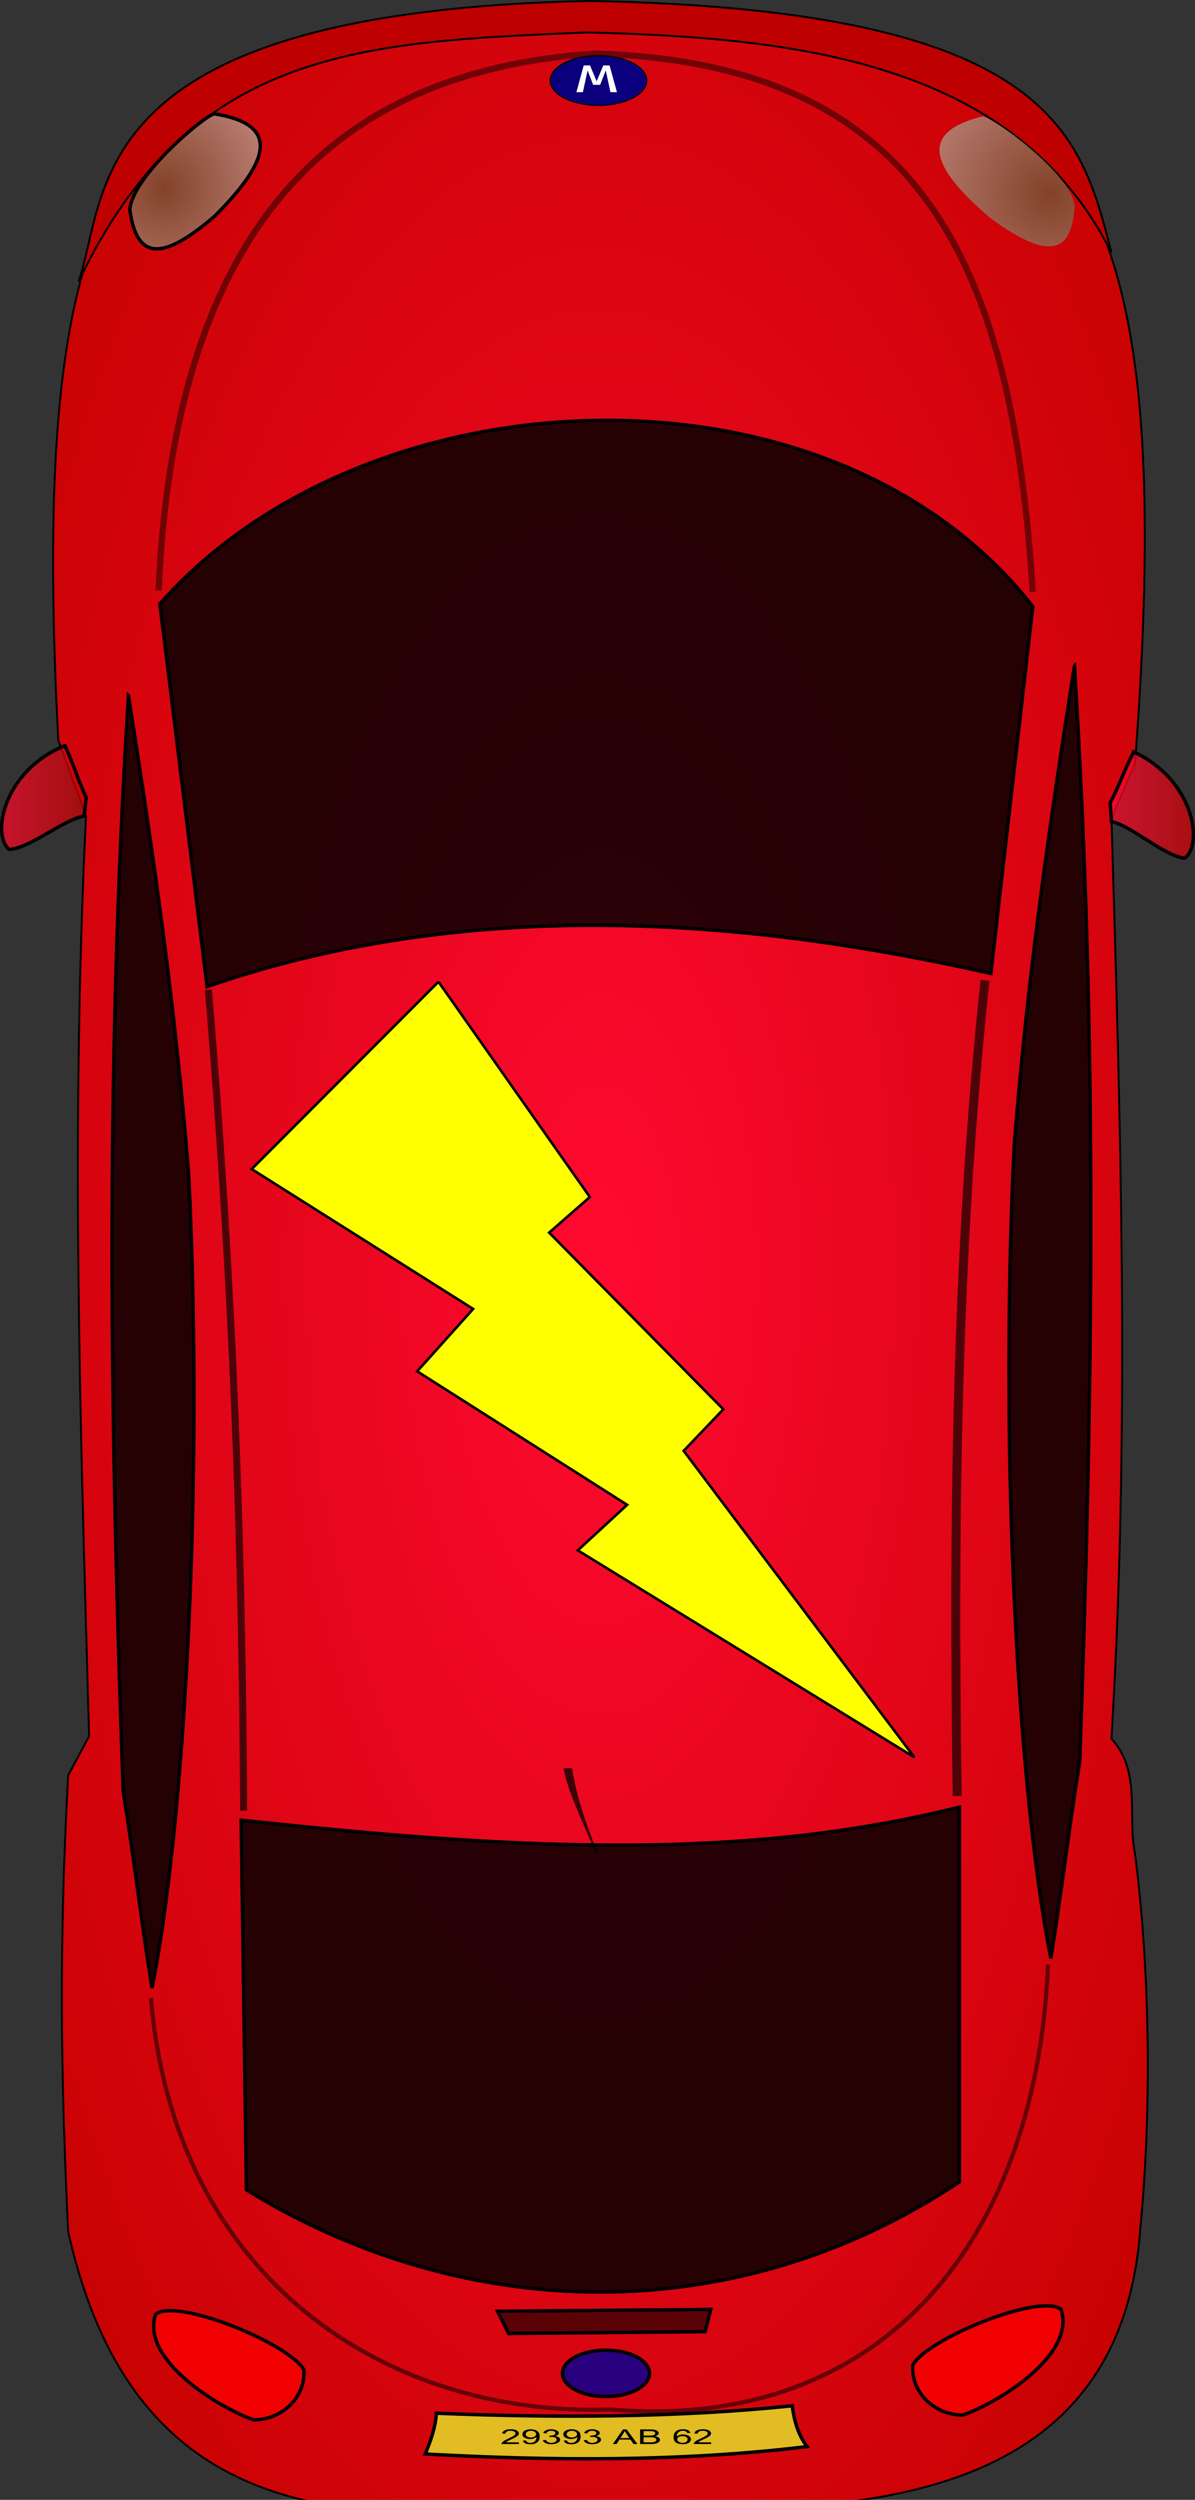 <?xml version="1.0"?>
<svg width="464.05" height="970.73" xmlns="http://www.w3.org/2000/svg" xmlns:svg="http://www.w3.org/2000/svg" xmlns:xlink="http://www.w3.org/1999/xlink" version="1.0">
 <rect width="100%" height="100%" fill="#333333" stroke="none"/>
 <defs id="defs1108">
  <linearGradient id="linearGradient1257">
   <stop id="stop1258" offset="0" stop-color="#ff0a31"/>
   <stop id="stop1259" offset="1" stop-color="#c60200"/>
  </linearGradient>
  <linearGradient id="linearGradient1253">
   <stop id="stop1254" offset="0" stop-color="#6b5635"/>
   <stop id="stop1255" offset="1" stop-color="#fff"/>
  </linearGradient>
  <radialGradient cx="209.53" cy="106.33" fx="208.68" fy="107.57" gradientTransform="matrix(.983 0 0 1.017 -141.49 -36.096)" gradientUnits="userSpaceOnUse" id="radialGradient2569" r="88.78" xlink:href="#linearGradient1253"/>
  <radialGradient cx="537.79" cy="113.83" fx="538.56" fy="113.43" gradientTransform="matrix(1.02 0 0 .981 -141.49 -36.096)" gradientUnits="userSpaceOnUse" id="radialGradient2572" r="110.57" xlink:href="#linearGradient1253"/>
  <linearGradient id="linearGradient2575" x1="-0.02" x2="1.02" xlink:href="#linearGradient1257" y1="0.5" y2="0.5"/>
  <linearGradient id="linearGradient2578" x1="-0.02" x2="1.02" xlink:href="#linearGradient1257" y1="0.5" y2="0.5"/>
  <radialGradient cx="565.16" cy="346.26" gradientTransform="matrix(.663 0 0 1.508 -141.49 -36.096)" gradientUnits="userSpaceOnUse" id="radialGradient2584" r="420.99" xlink:href="#linearGradient1257"/>
 </defs>
 <g class="layer">
  <title>Layer 1</title>
  <path d="m231.35,2.09c175.61,6.16 228.86,30.31 209.41,288.39c-3.05,7.13 -6.11,14.26 -9.16,21.38c3.6,119.1 7.2,238.92 0,357.29c11.69,12.77 6.11,29.86 9.16,44.79c5,38.45 7.12,92.73 2.04,145.57c-8.5,118.7 -132.17,107.84 -202.57,109.93c-78.45,-1.75 -184.26,23.84 -213.76,-108.92c-2.88,-61.2 -3.6,-110.16 0,-177.12c2.71,-5.09 5.42,-10.17 8.14,-15.26c-3.28,-117.65 -7.28,-233.14 -1.2,-357.26c-3.59,-9.84 -7.19,-19.68 -10.79,-29.51c-13.2,-254.33 36.95,-270.4 208.73,-279.28z" fill="url(#radialGradient2584)" fill-rule="evenodd" id="path1228" stroke="#000" stroke-width="0.75" transform="translate(-23 -112) matrix(1 0 0 1 23 118)">9</path>
  <path d="m431.6,98.1c-37.32,-74.31 -122.49,-83.47 -203.59,-85.51c-86.18,3.73 -154.04,5.43 -197.47,96.7c11.87,-34.61 0.34,-104.84 198.49,-108.92c179.84,3.4 190.69,51.58 202.57,97.73z" fill="#bf0000" fill-rule="evenodd" id="path1234" stroke="#000" stroke-width="0.75"/>
  <path d="m62.09,234.5c80.42,-91.28 260.59,-99.08 338.97,1.02c-5.43,47.5 -10.86,95 -16.28,142.51c-73.97,-16.63 -190.7,-34.27 -304.36,5.09c-6.11,-49.54 -12.22,-99.08 -18.33,-148.62z" fill-opacity="0.83" fill-rule="evenodd" id="path1229" stroke="#000" stroke-width="1pt" transform="matrix(1 0 0 1 0 0)"/>
  <path d="m93.65,706.82c99.08,10.52 191.03,16.96 278.91,-5.09l0,145.56c-87.2,58.02 -192.73,54.97 -276.88,3.05c-0.68,-47.84 -1.35,-95.68 -2.03,-143.52z" fill-opacity="0.83" fill-rule="evenodd" id="path1230" stroke="#000" stroke-width="1pt"/>
  <path d="m440.25,292.01c23.24,10.69 27.15,35.63 19.85,41.23c-8.14,-0.85 -20.36,-12.39 -28.5,-14.25c-0.17,-2.38 -0.34,-4.75 -0.51,-7.13c3.39,-6.45 5.77,-13.4 9.16,-19.85z" fill="url(#linearGradient2578)" fill-opacity="0.75" fill-rule="evenodd" id="path1232" stroke="#000" stroke-width="1pt"/>
  <path d="m25.21,289.54c-23.69,9.66 -28.69,34.4 -21.64,40.31c8.17,-0.49 20.88,-11.47 29.1,-12.98c0.27,-2.37 0.55,-4.73 0.82,-7.1c-3.11,-6.59 -5.17,-13.64 -8.28,-20.23z" fill="url(#linearGradient2575)" fill-opacity="0.75" fill-rule="evenodd" id="path1233" stroke="#000" stroke-width="1pt"/>
  <path d="m381.72,45.16c-24.94,6.11 -20.87,19.34 3.06,39.7c19.51,14.08 31.38,16.46 32.57,-5.09c-1.7,-12.55 -30.37,-33.25 -35.63,-34.61z" fill="url(#radialGradient2572)" fill-opacity="0.75" fill-rule="evenodd" id="path1235"/>
  <path d="m83.15,44.17c25.35,4.08 22.36,17.6 0.16,39.82c-18.31,15.61 -29.96,18.93 -32.88,-2.45c0.68,-12.65 27.59,-35.59 32.72,-37.37z" fill="url(#radialGradient2569)" fill-opacity="0.75" fill-rule="evenodd" id="path1236" stroke="#000" stroke-width="1pt"/>
  <path d="m49.88,270.13c-9.16,147.26 -7.13,283.32 -2.04,425.49c4.07,25.11 7.13,51.24 11.2,76.34c12.38,-61.92 20.19,-192.55 14.25,-315.55c-5.26,-66.17 -13.57,-123.68 -23.41,-186.28z" fill-opacity="0.83" fill-rule="evenodd" id="path1237" stroke="#000" stroke-width="1pt"/>
  <path d="m417.24,258.62c9.16,147.26 7.13,283.32 2.04,425.49c-4.08,25.11 -7.13,51.24 -11.2,76.35c-12.39,-61.93 -20.19,-192.56 -14.25,-315.56c5.26,-66.16 13.57,-123.68 23.41,-186.28z" fill-opacity="0.83" fill-rule="evenodd" id="path1238" stroke="#000" stroke-width="1pt"/>
  <path d="m193.21,897.5l82.77,-0.72l-2.16,8.64l-76.3,0.72l-4.31,-8.64z" fill-opacity="0.58" fill-rule="evenodd" id="path1239" stroke="#000" stroke-width="1pt"/>
  <path d="m395.16,965.63a16.91,9 0 1 1 -33.83,0a16.91,9 0 1 1 33.83,0z" fill="#29007d" fill-rule="evenodd" id="path1241" stroke="#000" stroke-width="1pt" transform="translate(-142.93 -44.013)"/>
  <path d="m354.44,918.38c5.52,-10.08 49.18,-28.08 57.58,-21.6c6,18 -25.43,36.71 -38.15,41.03c-10.8,0 -20.15,-8.64 -19.43,-19.43z" fill="#f00" fill-opacity="0.72" fill-rule="evenodd" id="path1242" stroke="#000" stroke-width="1pt"/>
  <path d="m118,920.24c-5.52,-10.08 -49.18,-28.07 -57.58,-21.59c-6,17.99 25.43,36.71 38.15,41.02c10.79,0 20.15,-8.63 19.43,-19.43z" fill="#f00" fill-opacity="0.72" fill-rule="evenodd" id="path1243" stroke="#000" stroke-width="1pt"/>
  <path d="m382.51,380.7c-11.52,107.97 -12.24,214.49 -10.8,316.7" fill="none" id="path1244" stroke="#000" stroke-opacity="0.65" stroke-width="3.5"/>
  <path d="m80.92,384.3c9.84,117.8 13.2,217.61 13.68,318.86" fill="none" id="path1245" stroke="#000" stroke-opacity="0.66" stroke-width="2.75"/>
  <path d="m222.3,686.63c-0.46,-1.01 0.24,2.22 0.44,3.31c0.4,2.18 0.89,4.33 1.44,6.47c1.64,6.36 3.81,12.52 6.14,18.64c0.57,1.44 1.15,2.88 1.73,4.31l-0.83,0.16c-0.6,-1.44 -1.2,-2.87 -1.79,-4.3c-3.68,-9.03 -8.73,-18.93 -10.62,-28.59l3.49,0z" fill-opacity="0.75" id="path1250"/>
  <path d="m169.45,937.09c-0.36,5.64 -2.16,10.56 -4.32,15.84c47.63,2.63 99.21,3.11 148.28,-2.88c-3,-3.84 -4.92,-9.12 -5.76,-15.84c-43.91,4.56 -91.41,4.8 -138.2,2.88z" fill="#e1bd23" fill-rule="evenodd" id="path1251" stroke="#000" stroke-width="1pt"/>
  <path d="m393.72,74.54a18.71,11.16 0 1 1 -37.43,0a18.71,11.16 0 1 1 37.43,0z" fill="#0a007d" fill-rule="evenodd" id="path1271" stroke="#000" stroke-width="0.5" transform="matrix(1 0 0 .866 -142.6 -33.28)"/>
  <path d="m165.31,-48.45l1.86,0l1.35,11.43l1.6,-7.56l1.99,0l1.62,7.58l1.35,-11.45l1.86,0l-2.11,14.08l-1.8,0l-1.91,-8.36l-1.9,8.36l-1.81,0l-2.1,-14.08z" fill="#fff" id="text1272" transform="scale(1.354 -.739)"/>
  <path d="m61.58,229.32c6.11,-136.88 64.13,-201.57 169.49,-208.52c130.97,3.92 162.19,87.5 169.99,209.06" fill="none" id="path1276" stroke="#000" stroke-opacity="0.47" stroke-width="2.43"/>
  <path d="m150.49,1269.6l0,0.9l-5.05,0c0,-0.2 0.03,-0.4 0.11,-0.7c0.13,-0.3 0.34,-0.6 0.62,-1c0.28,-0.3 0.69,-0.7 1.23,-1.1c0.83,-0.7 1.39,-1.2 1.68,-1.6s0.43,-0.8 0.43,-1.2c0,-0.3 -0.13,-0.7 -0.39,-0.9c-0.27,-0.3 -0.62,-0.4 -1.04,-0.4c-0.45,0 -0.81,0.1 -1.08,0.4c-0.28,0.3 -0.41,0.7 -0.42,1.1l-0.96,-0.1c0.07,-0.7 0.32,-1.2 0.75,-1.6s1,-0.6 1.73,-0.6s1.31,0.2 1.74,0.6c0.42,0.5 0.64,1 0.64,1.6c0,0.3 -0.07,0.6 -0.19,0.9c-0.13,0.3 -0.33,0.6 -0.62,0.9s-0.77,0.8 -1.45,1.3c-0.56,0.5 -0.92,0.8 -1.08,1s-0.29,0.3 -0.39,0.5l3.74,0zm1.15,-0.9l0.9,-0.1c0.07,0.5 0.22,0.8 0.44,1c0.21,0.2 0.49,0.3 0.82,0.3c0.29,0 0.54,-0.1 0.76,-0.2c0.22,-0.2 0.39,-0.3 0.53,-0.6c0.14,-0.2 0.26,-0.5 0.35,-0.9c0.1,-0.3 0.14,-0.7 0.14,-1.1l0,-0.2c-0.19,0.3 -0.45,0.5 -0.77,0.7s-0.68,0.3 -1.05,0.3c-0.64,0 -1.17,-0.2 -1.61,-0.7c-0.43,-0.4 -0.65,-1 -0.65,-1.8s0.23,-1.4 0.68,-1.9c0.46,-0.4 1.03,-0.7 1.72,-0.7c0.49,0 0.95,0.2 1.36,0.4c0.41,0.3 0.72,0.7 0.93,1.2c0.22,0.5 0.32,1.2 0.32,2.1c0,1 -0.1,1.8 -0.31,2.4c-0.22,0.5 -0.53,1 -0.95,1.3s-0.91,0.4 -1.47,0.4c-0.6,0 -1.08,-0.1 -1.46,-0.5c-0.38,-0.3 -0.61,-0.8 -0.68,-1.4zm3.83,-3.3c0,-0.6 -0.14,-1 -0.43,-1.3c-0.28,-0.3 -0.63,-0.5 -1.03,-0.5c-0.42,0 -0.78,0.2 -1.09,0.5c-0.31,0.4 -0.46,0.8 -0.46,1.3s0.15,0.9 0.44,1.2s0.65,0.5 1.08,0.5c0.44,0 0.79,-0.2 1.07,-0.5s0.42,-0.7 0.42,-1.2zm1.97,3.1l0.93,-0.1c0.11,0.5 0.29,0.9 0.55,1.1s0.57,0.4 0.95,0.4c0.44,0 0.81,-0.2 1.11,-0.5c0.31,-0.3 0.46,-0.7 0.46,-1.1c0,-0.5 -0.14,-0.8 -0.42,-1.1c-0.29,-0.3 -0.64,-0.4 -1.08,-0.4c-0.17,0 -0.39,0 -0.66,0.1l0.11,-0.8l0.15,0c0.4,0 0.76,-0.1 1.07,-0.3c0.32,-0.2 0.48,-0.6 0.48,-1c0,-0.3 -0.11,-0.6 -0.35,-0.9c-0.23,-0.2 -0.53,-0.3 -0.9,-0.3c-0.36,0 -0.66,0.1 -0.91,0.4c-0.24,0.2 -0.4,0.5 -0.46,1l-0.94,-0.2c0.11,-0.6 0.37,-1.1 0.78,-1.4c0.41,-0.4 0.91,-0.6 1.51,-0.6c0.42,0 0.8,0.1 1.15,0.3s0.62,0.4 0.81,0.7c0.18,0.3 0.28,0.7 0.28,1s-0.09,0.6 -0.27,0.9s-0.44,0.5 -0.78,0.7c0.45,0.1 0.8,0.3 1.05,0.6s0.37,0.8 0.37,1.2c0,0.7 -0.24,1.3 -0.73,1.7c-0.48,0.5 -1.1,0.7 -1.84,0.7c-0.67,0 -1.23,-0.2 -1.67,-0.6s-0.69,-0.9 -0.75,-1.5zm6.06,0.2l0.9,-0.1c0.08,0.5 0.23,0.8 0.44,1c0.22,0.2 0.49,0.3 0.83,0.3c0.29,0 0.54,-0.1 0.76,-0.2c0.21,-0.2 0.39,-0.3 0.53,-0.6c0.14,-0.2 0.25,-0.5 0.35,-0.9c0.09,-0.3 0.14,-0.7 0.14,-1.1c0,0 0,-0.1 -0.01,-0.2c-0.18,0.3 -0.44,0.5 -0.76,0.7c-0.33,0.2 -0.68,0.3 -1.06,0.3c-0.63,0 -1.16,-0.2 -1.6,-0.7c-0.44,-0.4 -0.66,-1 -0.66,-1.8s0.23,-1.4 0.69,-1.9c0.45,-0.4 1.02,-0.7 1.71,-0.7c0.5,0 0.95,0.2 1.36,0.4c0.41,0.3 0.73,0.7 0.94,1.2s0.32,1.2 0.32,2.1c0,1 -0.11,1.8 -0.32,2.4c-0.21,0.5 -0.52,1 -0.94,1.3s-0.91,0.4 -1.47,0.4c-0.6,0 -1.09,-0.1 -1.46,-0.5c-0.38,-0.3 -0.61,-0.8 -0.69,-1.4zm3.84,-3.3c0,-0.6 -0.14,-1 -0.43,-1.3s-0.63,-0.5 -1.03,-0.5c-0.42,0 -0.78,0.2 -1.09,0.5c-0.31,0.4 -0.46,0.8 -0.46,1.3s0.14,0.9 0.44,1.2c0.29,0.3 0.65,0.5 1.08,0.5s0.79,-0.2 1.07,-0.5s0.42,-0.7 0.42,-1.2zm1.96,3.1l0.94,-0.1c0.11,0.5 0.29,0.9 0.55,1.1s0.57,0.4 0.94,0.4c0.44,0 0.81,-0.2 1.12,-0.5c0.3,-0.3 0.45,-0.7 0.45,-1.1c0,-0.5 -0.14,-0.8 -0.42,-1.1s-0.64,-0.4 -1.07,-0.4c-0.18,0 -0.4,0 -0.66,0.1l0.1,-0.8l0.15,0c0.4,0 0.76,-0.1 1.08,-0.3s0.48,-0.6 0.48,-1c0,-0.3 -0.12,-0.6 -0.35,-0.9c-0.23,-0.2 -0.53,-0.3 -0.9,-0.3c-0.36,0 -0.67,0.1 -0.91,0.4c-0.24,0.2 -0.4,0.5 -0.47,1l-0.94,-0.2c0.12,-0.6 0.38,-1.1 0.79,-1.4c0.4,-0.4 0.91,-0.6 1.51,-0.6c0.42,0 0.8,0.1 1.15,0.3s0.62,0.4 0.8,0.7c0.19,0.3 0.28,0.7 0.28,1s-0.09,0.6 -0.26,0.9c-0.18,0.3 -0.44,0.5 -0.79,0.7c0.45,0.1 0.8,0.3 1.05,0.6s0.38,0.8 0.38,1.2c0,0.7 -0.25,1.3 -0.73,1.7c-0.49,0.5 -1.1,0.7 -1.84,0.7c-0.67,0 -1.23,-0.2 -1.67,-0.6s-0.7,-0.9 -0.76,-1.5zm8.43,2l2.93,-7.6l1.08,0l3.13,7.6l-1.15,0l-0.89,-2.3l-3.19,0l-0.84,2.3l-1.07,0zm2.2,-3.1l2.58,0l-0.79,-2.1c-0.24,-0.7 -0.43,-1.2 -0.54,-1.6c-0.1,0.5 -0.24,0.9 -0.41,1.4l-0.84,2.3zm5.71,3.1l0,-7.6l2.86,0c0.59,0 1.06,0 1.41,0.2s0.63,0.4 0.82,0.7c0.2,0.3 0.3,0.7 0.3,1s-0.08,0.7 -0.26,0.9c-0.18,0.3 -0.45,0.6 -0.8,0.7c0.46,0.2 0.81,0.4 1.06,0.7c0.25,0.4 0.37,0.7 0.37,1.2c0,0.3 -0.07,0.7 -0.22,1s-0.34,0.5 -0.56,0.7s-0.5,0.3 -0.84,0.4c-0.33,0.1 -0.74,0.1 -1.23,0.1l-2.91,0zm1.01,-4.4l1.65,0c0.45,0 0.77,-0.1 0.96,-0.1c0.26,-0.1 0.45,-0.2 0.58,-0.4s0.2,-0.4 0.2,-0.7c0,-0.2 -0.06,-0.4 -0.18,-0.6s-0.3,-0.4 -0.52,-0.4c-0.23,-0.1 -0.62,-0.1 -1.16,-0.1l-1.53,0l0,2.3zm0,3.5l2.59,0c0.23,-0.1 0.43,-0.2 0.58,-0.2c0.16,-0.1 0.29,-0.3 0.39,-0.5s0.15,-0.4 0.15,-0.6c0,-0.3 -0.08,-0.5 -0.22,-0.8c-0.15,-0.2 -0.35,-0.3 -0.61,-0.4s-0.63,-0.1 -1.11,-0.1l-1.77,0l0,2.6zm13.59,-4.9l-0.93,0.1c-0.08,-0.4 -0.2,-0.6 -0.36,-0.8c-0.25,-0.3 -0.56,-0.4 -0.93,-0.4c-0.3,0 -0.56,0.1 -0.79,0.3c-0.29,0.2 -0.53,0.5 -0.7,0.9s-0.25,1 -0.26,1.8c0.22,-0.4 0.5,-0.6 0.83,-0.8c0.32,-0.2 0.66,-0.3 1.02,-0.3c0.63,0 1.16,0.3 1.6,0.7c0.44,0.5 0.66,1.1 0.66,1.8c0,0.5 -0.11,0.9 -0.31,1.4c-0.21,0.4 -0.49,0.7 -0.85,0.9c-0.37,0.2 -0.78,0.3 -1.23,0.3c-0.78,0 -1.42,-0.3 -1.91,-0.8c-0.5,-0.6 -0.74,-1.6 -0.74,-2.9c0,-1.4 0.27,-2.5 0.81,-3.2c0.48,-0.6 1.12,-0.9 1.93,-0.9c0.6,0 1.09,0.2 1.47,0.5c0.38,0.4 0.61,0.8 0.69,1.4zm-3.82,3.3c0,0.3 0.06,0.7 0.2,1c0.14,0.2 0.33,0.5 0.58,0.6c0.24,0.2 0.5,0.3 0.77,0.3c0.4,0 0.74,-0.2 1.02,-0.5c0.29,-0.3 0.43,-0.8 0.43,-1.3s-0.14,-1 -0.42,-1.3s-0.64,-0.4 -1.07,-0.4c-0.42,0 -0.78,0.1 -1.07,0.4c-0.3,0.3 -0.44,0.7 -0.44,1.2zm9.82,1.6l0,0.9l-5.05,0c0,-0.2 0.03,-0.4 0.11,-0.7c0.13,-0.3 0.34,-0.6 0.62,-1c0.28,-0.3 0.69,-0.7 1.22,-1.1c0.83,-0.7 1.39,-1.2 1.69,-1.6c0.29,-0.4 0.43,-0.8 0.43,-1.2c0,-0.3 -0.13,-0.7 -0.4,-0.9c-0.26,-0.3 -0.61,-0.4 -1.03,-0.4c-0.46,0 -0.82,0.1 -1.09,0.4s-0.4,0.7 -0.41,1.1l-0.96,-0.1c0.07,-0.7 0.31,-1.2 0.74,-1.6s1.01,-0.6 1.74,-0.6s1.31,0.2 1.74,0.6c0.42,0.5 0.64,1 0.64,1.6c0,0.3 -0.07,0.6 -0.19,0.9c-0.13,0.3 -0.33,0.6 -0.62,0.9s-0.78,0.8 -1.45,1.3c-0.56,0.5 -0.92,0.8 -1.08,1s-0.29,0.3 -0.4,0.5l3.75,0z" id="text1278" transform="scale(1.339 .747)"/>
  <path d="m406.98,762.9c-4.8,112.29 -68.62,181.39 -169.87,172.75c-86.85,2.88 -169.39,-50.38 -178.5,-159.79" fill="none" id="path1281" stroke="#000" stroke-opacity="0.52" stroke-width="1.63"/>
  <path d="m198.22,374.81l43.5,92.46l-17.94,10.9l54.79,79.23l-17.94,13.23l67.74,132.65l-114.88,-101.66l21.91,-14.11l-71.38,-65.12l25.58,-20.12l-75.36,-68.31l83.99,-59.16z" fill="#ffff00" id="svg_5" stroke="#000000" transform="rotate(-9.92 221.303 539.046)"/>
 </g>
</svg>